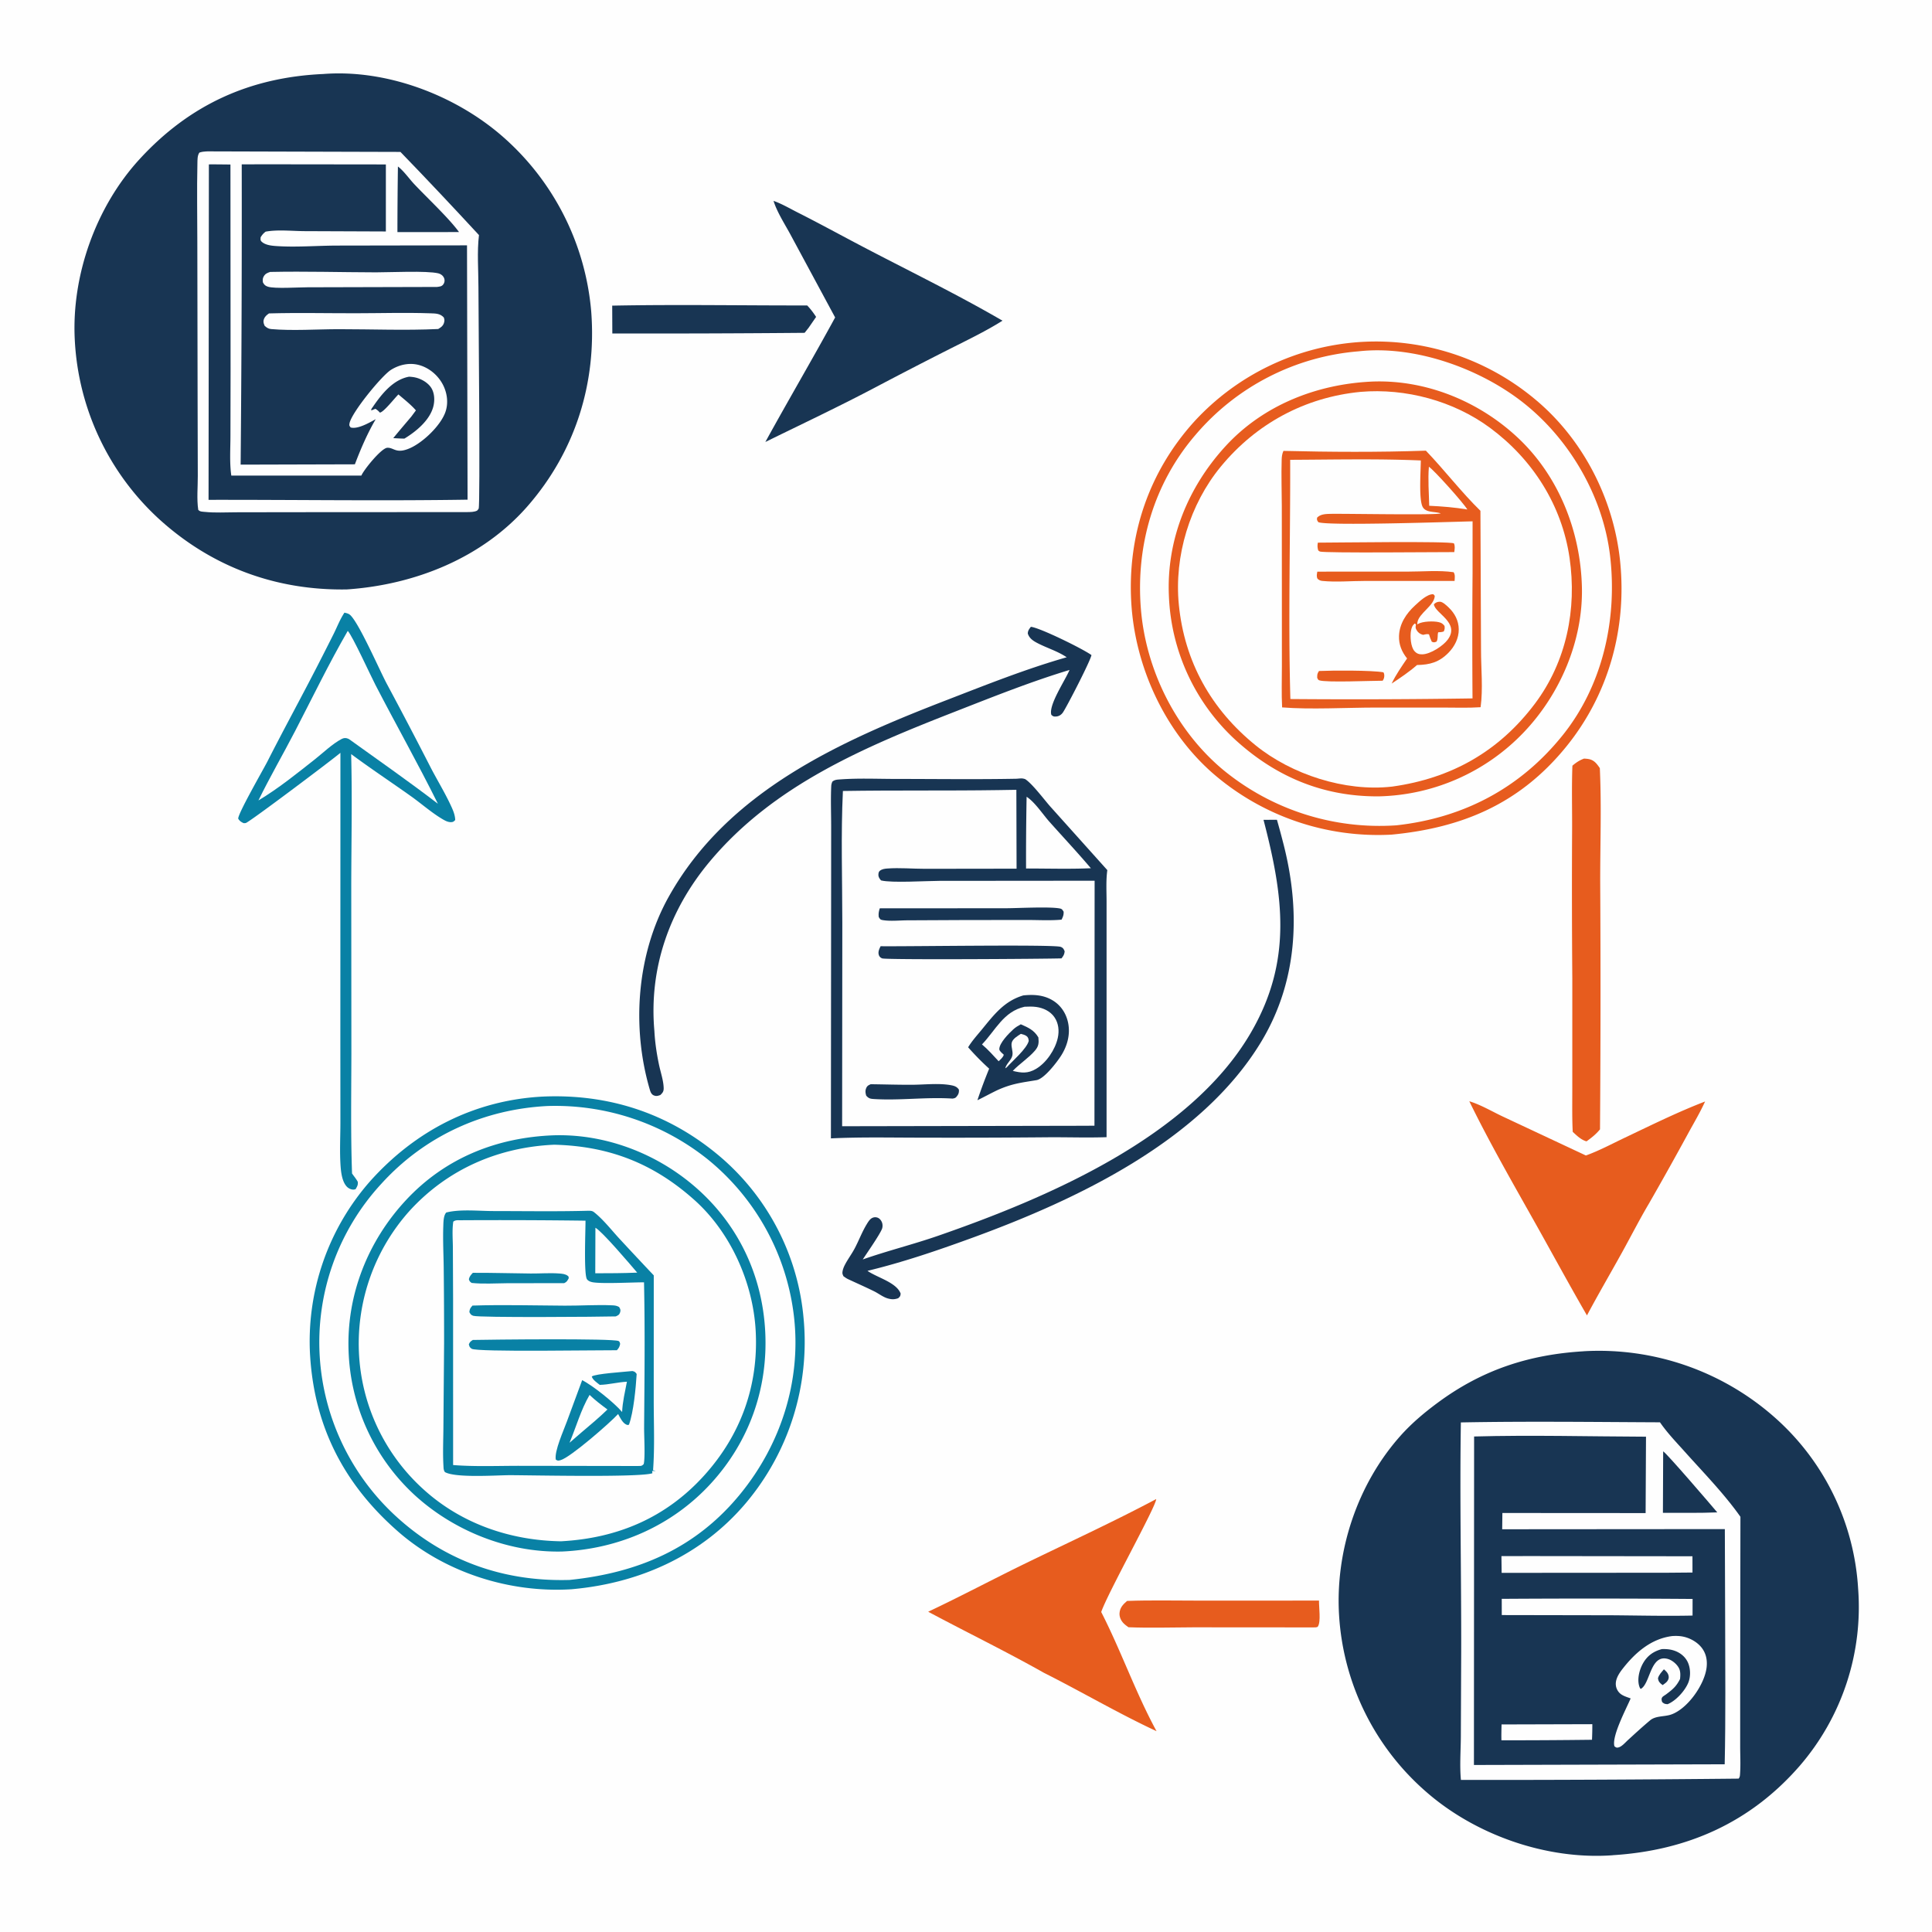 <svg xmlns="http://www.w3.org/2000/svg" style="display:block" viewBox="0 0 2048 2048"><path fill="#FEFEFE" d="M0 0h2048v2048H0z"/><path fill="#E75C1E" d="M1194.74 1697.06c25.6-.94 51.43-.29 77.06-.33l126.41-.04c-.21 6.6 2.21 22.42-1.19 27.47-.79 1.17-3.42.87-4.77.96l-127.16-.09c-22.9.05-45.96.84-68.84-.08-1.89-1.33-3.73-2.66-5.34-4.33-2.67-2.76-4.41-6.63-4.17-10.52.34-5.83 3.8-9.44 8-13.04"/><path fill="#183553" d="M648.964 323.994c68.829-1.344 137.836-.093 206.689-.209 3.684 3.862 6.551 7.705 9.46 12.15l-7.962 11.532-4.245 5.352a18333 18333 0 0 1-203.814.666z"/><path fill="#E75C1E" d="M1679.13 804.144c1.64.092 3.3.181 4.92.487 5.89 1.12 8.58 4.934 11.83 9.6 1.91 40.785.28 82.271.41 123.14a19735 19735 0 0 1-.22 259.779c-4.18 5.16-8.95 8.91-14.3 12.72-5.72-1.53-10.38-6.14-14.62-10.08-.82-16.62-.38-33.52-.45-50.16l.02-111.78a11644 11644 0 0 1-.22-158.487c.1-22.537-.54-45.178.32-67.698 3.97-3.376 7.4-5.677 12.31-7.521"/><path fill="#183553" d="m1339.38 869.065 14.22-.072a904 904 0 0 1 7.58 28.222c17.7 70.956 14.13 143.775-24.51 207.515-63.61 104.92-195.74 167.22-307.06 207.77-36.288 13.22-72.485 25.56-110.056 34.65 9.992 7.08 30.819 12.21 35.163 24.12-.364 2.91-.475 2.87-2.604 4.92-3.759 1.27-6.499 1.36-10.375.38-5.455-1.38-10.196-5.32-15.213-7.79-9.184-4.52-18.617-8.66-27.895-13-1.669-.84-3.058-1.9-4.585-2.98-.703-1.78-1.227-2.46-.998-4.42.304-2.6 1.331-5.22 2.523-7.53 3.037-5.88 7.097-11.27 10.237-17.12 4.472-8.34 7.802-17.46 12.688-25.55 1.351-2.23 3.163-5.38 5.468-6.77 1.971-1.18 4.24-1.44 6.403-.6 2.332.9 4.058 3.28 4.758 5.6.59 1.95.548 4.49-.233 6.39-2.736 6.66-15.807 25.33-20.34 32.27 26.323-9.24 53.51-15.94 79.897-25.1 115.572-40.11 266.972-104.55 331.402-215.09 44.48-76.31 34.53-145.217 13.53-225.815m-246.63-204.619c9.6.941 55.71 23.64 64.24 29.972-1.16 6.355-25.88 54.259-30.16 60.668-1.68 2.519-4.19 4.218-7.29 4.43-2.6.178-3.27-.122-5.05-1.734-3.28-10.294 14.7-36.6 19.25-47.606-40.75 12.328-80.71 28.307-120.34 43.791-96.304 37.626-193.041 77.949-261.084 159.354-42.683 51.065-64.588 112.949-58.634 179.649.612 11.92 2.462 24.24 4.938 35.93 1.65 7.79 4.804 16.82 4.898 24.76.041 3.41-1.212 4.91-3.592 7.14-2.747.88-4.055 1.48-6.918.34-2.283-.9-3.397-3.4-4.045-5.59-19.689-66.56-14.065-144.1 19.803-204.77 62.584-112.118 181.412-164.901 295.804-209.085 41.46-16.014 83.4-32.774 126.17-44.952-9.7-6.566-20.89-9.743-31.18-15.13-4.5-2.353-8.53-5.057-10.06-10.091.12-3.139 1.46-4.673 3.25-7.076"/><path fill="#E75C1E" d="M1557.52 1167.38c12.2 3.67 24.63 11.13 36.2 16.52l87.39 40.97c13.9-4.99 27.7-12.4 41.09-18.77 28.05-13.33 56.26-27.31 85.25-38.46-5.3 11.74-12.1 23.06-18.25 34.39a3806 3806 0 0 1-41.09 73.52c-10.19 17.19-19.32 35.17-29.01 52.67-12.24 22.1-24.98 43.87-36.85 66.18-19.18-33.13-37.36-66.81-56.12-100.18-23.49-41.79-47.55-83.76-68.61-126.84m-331.9 421.7c-.15 7.99-51.33 99.39-58.28 119.73 21.15 41.29 36.47 85.6 58.65 126.32-40.57-18.87-79.45-41.8-119.46-61.92-40.19-22.68-81.89-42.93-122.607-64.7 34.857-16.47 68.977-34.64 103.657-51.51 46.02-22.39 92.87-43.9 138.04-67.92"/><path fill="#183553" d="M819.977 212.941c8.79 3.057 17.355 8.143 25.687 12.346 21.711 10.952 43.053 22.616 64.567 33.948 50.763 26.739 102.869 51.878 152.449 80.706-18.51 11.66-38.84 21.28-58.34 31.18a5050 5050 0 0 0-75.421 38.979c-38.678 20.442-78.34 39.15-117.613 58.423 24.278-44.213 49.845-87.707 73.973-132.003l-46.684-86.625c-6.217-11.711-14.653-24.363-18.618-36.954"/><path fill="#0981A5" d="M365.121 649.442c2.563.572 4.666.991 6.588 2.961 9.678 9.922 30.3 57.262 38.156 72.159a5117 5117 0 0 1 47.01 89.716c6.875 13.138 14.746 26.073 20.994 39.499 2.282 4.903 4.565 10.049 4.671 15.529-1.181 1.044-1.683 1.872-3.324 2.108-3.209.463-6.157-.815-8.902-2.374-11.903-6.758-23.271-16.897-34.481-24.875-21.139-15.045-42.753-29.329-63.594-44.804 1.174 45.759.223 91.615.11 137.389l.135 179.82c-.097 42.38-.784 85 .69 127.35 2.048 2.99 4.296 5.59 6.062 8.78.471 3.38-.661 5.03-2.263 7.83-.737.24-1.215.43-2.03.47-2.626.15-5.441-1.2-7.25-3.07-4.892-5.06-6.132-14.65-6.631-21.43-1.126-15.31-.227-31.23-.221-46.6l-.058-87.5.072-304.386c-8.32 7.119-95.982 73.109-100.263 74.389-.775.232-1.615.096-2.423.145-2.726-1.355-3.894-2.033-5.642-4.661-.646-4.941 26.859-52.639 31.001-60.8 17.427-34.336 35.958-68.037 53.5-102.307a3351 3351 0 0 0 16.928-33.356c3.598-7.354 6.624-15.153 11.165-21.982"/><path fill="#FEFEFE" d="M368.653 668.756c5.191 5.721 23.825 46.633 29.306 57.23 21.771 42.094 45.218 83.607 66.243 126.029-30.558-23.443-62.302-45.575-93.584-68.069-.541-.307-1.044-.692-1.622-.921-2.562-1.016-4.579-.867-6.961.387-9.8 5.159-19.351 14.465-28.129 21.403-19.183 15.16-38.989 31.137-59.96 43.691 12.141-24.848 26.138-48.928 38.86-73.505 18.364-35.478 35.861-71.645 55.847-106.245"/><path fill="#183553" d="M1077.72 825.5c1.99-.135 4.33-.488 6.3-.26.48.057 2.4.44 3 .847 7.81 5.294 19.96 21.752 26.78 29.389l60.01 66.899c-1.53 10.735-.8 22.28-.81 33.127v249.948c-20.05.69-40.28 0-60.35.1a11243 11243 0 0 1-136.15.41c-31.823.02-63.916-.77-95.694.78l.207-244.398.059-85.513c.015-14.421-.607-29.158.079-43.551.085-1.782.507-3.106 1.193-4.732 2.525-2.021 4.779-2.083 7.98-2.321 19.718-1.464 40.232-.52 60.026-.517 42.434.006 84.94.617 127.37-.208"/><path fill="#FEFEFE" d="M1088.25 844.613c8.8 5.675 17.08 18.509 24.19 26.489 14.64 16.416 29.69 32.494 43.93 49.261-22.76.999-45.89.262-68.7.283a3452 3452 0 0 1 .58-76.033"/><path fill="#FEFEFE" d="m1058.91 837.529 18.48-.298.22 83.597-97.184.133c-13.06.007-26.878-1.276-39.824-.302-2.86.215-5.646.579-7.938 2.433-1.296 1.049-1.482 2.561-1.519 4.179-.058 2.492 1.247 4.288 2.813 6.005 11.194 2.849 47.965.496 61.663.471l164.719-.148-.17 259.701-19.98.08-247.495.47.196-215.442c-.008-46.491-1.599-93.538.623-139.941 55.123-.885 110.266-.114 165.396-.938"/><path fill="#183553" d="M922.942 1149.33c14.792.15 29.584.66 44.377.56 13.063-.09 28.116-1.89 40.831.49 3.52.66 6.29 1.55 8.32 4.69.17 2.45-.14 4.27-1.63 6.34-1.77 2.45-2.3 2.64-5.09 3.15-27.679-1.83-55.729 2.19-83.292.46-3.966-.25-5.561-.58-8.231-3.57-.758-2.54-1.171-4.91-.214-7.48 1.069-2.86 2.268-3.39 4.929-4.64m9.65-186.467 134.128-.089c12.57-.057 46.12-1.865 56.75.246 2.42.482 2.74 1.472 4.01 3.382.17 3.492-.64 5.363-2.18 8.466-11.84 1.105-24.39.361-36.3.347l-68.1.081-58.937.284c-8.224.035-18.272 1.147-26.273-.239-2.704-.469-2.716-1.016-4.164-3.204-.434-3.578.019-5.845 1.066-9.274m.888 40.167c23.515.44 183.68-2.08 190.89.69 2.58.99 3.18 2.26 4.2 4.67-.31 3.39-1.29 4.86-3.34 7.52-15.83.59-185.91 1.66-190.062.03-1.982-.77-3.247-2.12-3.735-4.23-.719-3.1.751-5.98 2.047-8.68m151.29 52.15c10.95-1.13 21.58-.53 31.24 5.35 8.51 5.17 14.06 13.61 16.14 23.27 2.75 12.73-.86 25.48-7.93 36.16-4.51 6.81-17.39 23.7-25.59 25.06-15.87 2.63-25.75 3.61-40.9 10.36-7.28 3.45-14.36 7.4-21.64 10.91 3.79-11.34 7.94-22.4 12.46-33.46a283 283 0 0 1-22.29-22.67c4.11-6.82 9.72-12.94 14.76-19.09 12.8-15.62 23.62-29.96 43.75-35.89"/><path fill="#FEFEFE" d="M1082.17 1095.93c1.9.47 4.36 1.12 5.94 2.3 1.98 1.48 2.06 2.95 2.42 5.17-2.25 8.43-17.01 21.04-23.35 28.02l-1.59 1.06c1.22-5.09 6.47-8.62 7.56-13.57 1.03-4.64-1.82-9.71-.6-13.88 1.19-4.06 6.36-6.97 9.62-9.1"/><path fill="#FEFEFE" d="M1086.02 1067.19c4.05-.19 8.36-.34 12.39.22 7.51 1.02 14.93 4.48 19.32 10.86 4.44 6.44 5.22 14.42 3.57 21.94-2.73 12.44-12.11 26.42-23.2 32.92-8.6 5.04-15.32 4.32-24.51 2.05 7.31-7.71 16.58-13.45 23.42-21.37 4.04-4.67 4.33-8.18 3.72-14.1-4.54-7.75-10.78-10.49-18.64-13.91-2.85 1.52-5.55 3.16-7.95 5.34-4.66 4.23-14.85 14.51-14.84 21.03.01 2.03 3.33 4.47 4.75 5.89-.72 2.81-3.44 4.85-5.43 6.92-5.68-6.15-11.25-12.44-17.68-17.85 14.63-15.32 22.71-34.76 45.08-39.94"/><path fill="#E75C1E" d="M1443.65 362.432a262.85 262.85 0 0 1 182.11 59.609c51.99 42.451 84.96 106.857 91.67 173.342 7.21 71.502-12.55 141.948-58.36 197.575-48.72 59.177-109.09 84.592-183.83 91.773a267.04 267.04 0 0 1-190.44-65.736c-51-45.175-81.99-113.581-85.66-181.33-3.85-70.873 18.84-137.503 66.45-190.404a261.96 261.96 0 0 1 178.06-84.829"/><path fill="#FEFEFE" d="M1440.13 372.418c59.45-6.669 128.72 18.123 175 54.777 49.39 39.118 84.52 100.027 91.71 162.814 7.63 66.553-7.95 136.584-50.38 189.414-44.98 56.008-105.13 87.638-176.21 95.45a260.96 260.96 0 0 1-184.16-59.208c-49.78-41.811-81.49-105.765-86.7-170.285-5.43-67.209 13.71-133.074 58-184.513a253.84 253.84 0 0 1 172.74-88.449"/><path fill="#E75C1E" d="m1455.57 404.437 1.11-.038c56.51-1.526 112.12 21.621 152.99 60.267 42.97 40.642 65.71 98.802 67.21 157.399 1.45 56.534-22.83 113.643-61.74 154.349a219 219 0 0 1-153.49 67.754c-58.5.438-108.52-20.36-151.54-59.371a218.92 218.92 0 0 1-71-152.541c-2.83-59.532 19.97-115.583 59.94-159.202 40.36-44.033 97.78-66.236 156.52-68.617"/><path fill="#FEFEFE" d="M1442.18 415.403c47.77-4.098 98.64 9.542 137.3 38.105 45.15 33.356 76.13 81.923 84.31 137.787 7.97 54.364-3.3 110.15-36.7 154.607-38.07 50.66-88.57 79.106-150.92 87.858l-1.07.125c-49.25 5.484-105.81-12.802-144.09-43.795-47.16-38.187-75.44-88.637-81.4-149.219-5.06-51.408 11.63-106.287 44.4-146.145 37.48-45.591 89.22-73.597 148.17-79.323"/><path fill="#E75C1E" d="M1360.48 477.968c50.11 1.207 100.92 1.498 151.01-.245 19.79 20.67 37.39 43.764 57.83 63.766l.62 147.377c.01 19.716 2.22 41.363-.44 60.807-13.13.907-26.67.365-39.84.377l-71.46-.007c-30.82.024-69.13 2.236-99.1-.173-.76-14.426-.23-29.141-.24-43.602l-.02-80.348-.07-89.258c-.06-16.371-.65-32.892-.14-49.25.1-3.474.44-6.213 1.85-9.444"/><path fill="#FEFEFE" d="M1514.69 494.78c5.71 3.786 36.62 38.317 40.74 45.3-13.55-2.243-26.7-3.316-40.4-3.934-.28-13.551-1.5-27.901-.34-41.366"/><path fill="#FEFEFE" d="M1367.64 487.42c46.07-.196 92.46-1.289 138.48.69-.06 10.746-2.14 39.535 1.59 48.455 3.09 7.387 13.21 5.306 19.48 7.642-3.82 2.071-101.75.145-117.01.511-4.94.118-10.41.263-14 4.042-.3 2.48-.11 2.524 1.21 4.678 7.79 4.252 142.63-.325 163.61-.804l-.02 54.866a8742 8742 0 0 0-.05 132.838 8284 8284 0 0 1-193.07.669c-2.41-84.354.05-169.172-.22-253.587"/><path fill="#E75C1E" d="M1398.17 711.29c13.97-.634 56.12-.865 68.31 1.389.48.923.69 1.191.85 2.359.31 2.387-.26 4.717-1.66 6.553-11.38-.041-60.15 2.119-67.3-.455-1.31-.473-1.47-1.525-2.09-2.68.07-3.463-.08-4.164 1.89-7.166m-1.22-136.057c17.32-.001 139.16-1.771 144.29.77 1.35 3.126.73 5.968.35 9.234-17.65-.049-136.99 1.175-142.44-.579-.7-.225-1.21-.831-1.81-1.246-.87-3.199-.92-4.907-.39-8.179m-.54 30.729 95.71-.025c15.74.015 33.31-1.629 48.77.635 1.84 2.759 1.18 6.066 1.03 9.231l-95.03.019c-14.68-.007-30.55 1.428-45.05-.003-2.22-.22-3.45-.788-5.19-2.263-1.31-2.637-.69-4.825-.24-7.594m95.15 92.035c-5.58-6.959-8.85-14.742-8.55-23.779.43-12.951 7.61-23.829 16.9-32.323 4.68-4.272 12.87-12.282 19.47-12.017l1.54 1.719c-.41 10.568-17.18 18.486-18.44 28.451-.07.621-.1 1.246-.16 1.869.26-.164.5-.34.76-.492 5-2.912 16.69-3.277 22.31-1.857 2.89.732 4 1.625 5.85 3.89.37 2.506.24 3.581-.79 5.896-2.08.752-3.72.848-5.92.887-1.05 3.652.17 6.471-1.72 9.895-2.56.907-2.56 1.087-5.06.127-1.26-2.599-2.14-5.106-2.96-7.871-2.27-.527-4.07.078-6.29.576-3.17-.859-5.29-2.292-6.93-5.17-1.36-2.375-1-3.121-.63-5.739l-1.06-1.184c-2.71 1.934-3.64 4.645-4.2 7.89-1 5.782-.32 16.958 3.74 21.464 2.38 2.651 4.86 3.507 8.39 3.391 8.61-.283 21.9-8.919 26.81-15.537 13.44-18.123-13.52-27.779-14.65-37.504 1.88-1.873 3.43-2.647 6.17-2.741 3.06-.105 7.25 3.955 9.44 6.056 6.55 6.28 10.63 13.943 10.76 23.163.12 9.47-4.42 18.335-10.97 24.962-9.87 9.983-19.6 12.673-33.28 12.921-8.3 7.304-17.67 13.591-26.89 19.667 4.57-9.503 10.46-17.908 16.36-26.61"/><path fill="#0981A5" d="M575.267 1162.43c69.087-3.04 131.763 17.08 185.222 61.26a254.64 254.64 0 0 1 91.402 174.45 265.07 265.07 0 0 1-60.97 194.86c-46.958 55.77-112.993 85.28-184.676 91.63l-.641.06c-65.838 4.04-134.25-17.85-183.991-61.5-56.884-49.92-88.354-110.69-92.929-186.7a257.03 257.03 0 0 1 63.637-184.32c48.024-53.71 110.728-85.95 182.946-89.74"/><path fill="#FEFEFE" d="M580.35 1172.42a258.8 258.8 0 0 1 169.778 56.45 251.88 251.88 0 0 1 91.726 168.64c7.203 67.22-14.348 133.57-56.772 185.75-47.052 57.86-108.415 84.05-181.346 91.54-68.623 2.01-130.545-19.49-181.755-65.43a250.86 250.86 0 0 1-83.077-171.83 247.76 247.76 0 0 1 65.366-182.72c45.852-50.53 108.204-78.95 176.08-82.4"/><path fill="#0981A5" d="M587.533 1203.45c55.534-1.49 110.539 20.07 151.799 56.86 43.952 39.19 68.765 92.35 71.828 151.13 3.129 60.05-16.83 116.48-57.356 160.86-41.012 44.92-97.535 69.67-157.964 72.37-57.37 1.35-115.588-22.07-157.372-60.83a217.52 217.52 0 0 1-68.964-151.9c-2.163-59.52 20.528-116.44 60.859-159.77 41.787-44.89 96.686-66.61 157.17-68.72"/><path fill="#FEFEFE" d="M587.404 1213.44c58.226 1.45 105.307 19.79 148.745 58.65 38.323 34.28 62.123 87.5 64.901 138.6 3.147 57.89-15.697 110.31-54.533 153.3-40.617 44.96-92.165 66.65-151.807 69.84-53.643-.82-105.482-18.52-145.574-54.84a208.12 208.12 0 0 1-68.673-145.71 210.8 210.8 0 0 1 54.136-150.21c40.299-43.9 93.84-66.98 152.805-69.63"/><path fill="#0981A5" d="M622.611 1283.48c.805-.04 1.613-.03 2.42-.01 1.784.06 3.219.34 4.664 1.48 9.729 7.7 18.206 18.61 26.584 27.75a4808 4808 0 0 0 36.738 39.26l-.029 132.27c-.018 24.58 1.116 49.84-.723 74.31l2.924.67-3.922.13.308 2.35c-13.137 4.64-127.682 2.11-151.153 2.06-14.435.07-57.555 3.12-68.779-3.27-1.527-2.08-1.433-4.27-1.577-6.76-.79-13.65-.103-27.74-.028-41.43l.715-88.09a6718 6718 0 0 0-.412-80.78c-.175-14.4-.968-29.03-.432-43.41.164-4.41.092-11.32 3.127-14.69 14.923-3.78 34.401-1.56 49.796-1.55 33.237.02 66.553.58 99.779-.29"/><path fill="#FEFEFE" d="M631.159 1301.46c7.3 3.97 37.037 39.06 44.31 47.58-14.826.62-29.625.69-44.463.69z"/><path fill="#FEFEFE" d="M488.55 1293.5a7089 7089 0 0 1 132.107.47c.138 8.18-2.009 57.33 1.607 62.16 1.33 1.78 3.609 2.63 5.706 3.05 9.458 1.91 43.156.1 54.72.14 1.102 51.16.504 102.59.096 153.76-.068 8.43 1.311 32.29-.448 38.93-2.287 2.34-2.924 1.87-6.088 2.01l-124.782-.19c-23.572-.04-47.671 1.03-71.151-.83l-.021-176.85-.226-53.27c-.038-9-.939-19.04.433-27.89 2.606-1.95 4.846-1.41 8.047-1.49"/><path fill="#0981A5" d="M501.245 1349.24c20.415-.11 40.882.56 61.303.73 10.13.09 20.496-.79 30.582.01 2.967.24 6.471.55 8.83 2.55 1.07.9.727.9.913 2.49-1.436 2.6-1.955 3.88-4.787 5.16l-60.679.09c-12.297.08-25.227 1-37.429-.31-2.032-1.53-2.213-1.58-2.952-3.99.722-3.05 2.159-4.52 4.219-6.73m-.034 71.17c16.596-.37 149.471-1.86 154.622 1.17 1.167.69 1.169 1.77 1.562 2.97-.688 3.2-1.262 4.35-3.492 6.75-18.66-.18-148.245 2.1-153.845-1.54-2.257-1.47-2.439-2.3-3.076-4.73 1.299-2.73 1.668-2.97 4.229-4.62m-.362-36.44c32.528-1.03 65.425-.08 97.987.09 16.504.08 33.651-1.09 50.059-.37 2.856.12 4.863.35 7.359 1.77 1.252 2.06 1.936 3.16 1.096 5.71-.889 2.7-2.268 3.21-4.6 4.28-15.74.45-145.072 1.46-151.077-.65-2.532-.89-2.874-1.75-4.124-3.91.412-3.75.978-4.12 3.3-6.92m168.692 69.46c.278-.02.561-.12.836-.06 2.513.47 3.115 1.18 4.533 3.1-.913 14.81-3.256 40.26-8.165 53.78-1.333.29-1.279.5-2.478.03-4.3-1.66-6.893-7.55-9.038-11.36-8.218 9.08-50.836 46.28-61.024 48.91-2.616.68-2.884.76-5.037-.56-1.72-8.9 8.41-31.06 11.801-40.5l16.154-43.72c11.117 5.51 34.496 24.31 42.352 33.76.465-10.76 3.09-21.56 5.092-32.13-9.669.49-19.003 3.07-28.782 3.35-2.813-2.24-7.589-5.36-8.472-8.87 3.507-2.95 35.477-4.96 42.228-5.73"/><path fill="#FEFEFE" d="M624.967 1478.68c5.972 5.67 12.331 10.57 18.971 15.43-8.762 8.56-18.217 16.37-27.551 24.3l-12.66 10.96c7.023-16.73 12.073-35.02 21.24-50.69"/><path fill="#183553" d="M1678.53 1432.43c.35-.04.7-.08 1.05-.1a281.23 281.23 0 0 1 200.34 69.01 263.08 263.08 0 0 1 89.76 182.53 257.46 257.46 0 0 1-62.27 188.41c-52.1 59.7-118.69 89.21-197.16 94.26-.44.05-.88.11-1.33.14-69.72 4.91-145.09-21.59-197.41-67.52a269.5 269.5 0 0 1-92.02-186.68c-4.22-68.32 19.45-139.3 65.12-190.54 12-13.45 25.92-25.09 40.43-35.73 46.7-34.28 95.96-50.29 153.49-53.78"/><path fill="#FEFEFE" d="M1548.57 1507.83c70.25-1.33 140.81-.43 211.08-.12 7.71 11.21 17.33 21.18 26.39 31.29 19.73 22.04 41.88 44.7 58.89 68.85l-.27 183.83v59.04c-.01 10.11.62 20.71-.21 30.76-.14 1.73-.4 2.55-1.42 3.94a26352 26352 0 0 1-294.39 1.38c-1.41-14.84-.18-30.87-.09-45.82l.38-90.17c.17-80.94-1.62-162.07-.36-242.98"/><path fill="#183553" d="M1763.03 1538.47c4.32 2.71 50.79 56.91 57.34 64.72-19.16.78-38.43.41-57.61.45z"/><path fill="#183553" d="M1562.61 1522.74c60.57-1.67 121.61 0 182.22.21l-.41 80.98-151.83-.1-.21 17.25 236.02-.18.34 97.6c.05 50.53.61 101.2-.5 151.72l-265.81.73z"/><path fill="#FEFEFE" d="m1591.71 1827.98 96.21-.27c.05 5.52-.11 11-.33 16.52a7031 7031 0 0 1-96.01.55c-.18-5.6.03-11.2.13-16.8m.2-133.14a14399 14399 0 0 1 202.3.11l-.04 17.61c-28.5.63-57.13-.1-85.64-.31l-116.59-.21zm30.04-45.34 172.12.21.03 17.23-26.85.23-175.45.12-.22-17.74zm150.61 84.8c2.62-.19 5.33-.2 7.94.04 8.53.76 17.49 5.17 22.95 11.82 5.05 6.17 6.53 13.67 5.61 21.46-2.13 18.02-20.04 43.77-37.6 49.86-7.09 2.46-16.31 1.16-22.23 6.12-8.15 6.82-15.97 14.02-23.81 21.19-2.56 2.4-6.1 6.5-9.52 7.48-2.28.66-2.8.14-4.52-1.13-3.17-10.35 12.57-39.92 17.17-50.75-3.39-1.25-7.58-2.46-10.47-4.66a13.6 13.6 0 0 1-5.23-9.55c-.56-6.29 3.46-12.4 7.15-17.13 13.43-17.21 30.22-31.91 52.56-34.75"/><path fill="#183553" d="M1763.82 1769.54c1.06.96 2.21 1.92 3.12 3.04 1.54 1.91 2.43 4.41 1.78 6.86-.89 3.3-3.63 4.97-6.27 6.83-2.99-2.2-4.37-3.53-4.93-7.2.96-3.78 3.86-6.6 6.3-9.53"/><path fill="#183553" d="M1761.55 1748.12c4.07-.15 7.97.07 11.92 1.21 6.61 1.89 12.46 6.13 15.51 12.39 3.11 6.39 3.38 15.35.7 21.94-3.54 8.7-13.3 19.45-22.04 22.87-3.02-.32-3.36-.36-5.69-2.27-.51-1.88-1.13-3.43.19-5.21.66-.89 3-2.23 3.92-2.92 7.07-5.3 10.86-8.37 14.87-16.36.35-3.75.63-7.55-.99-11.06-1.98-4.3-7.06-8.64-11.58-10.03-19.24-5.92-18.83 26.51-29.19 31.66-.65-.88-.85-1.05-1.27-2.22-2.79-7.86-.1-18.25 3.9-25.19 4.58-7.95 11.02-12.43 19.75-14.81M342.746 78.446c66.372-5.174 138.202 21.868 188.221 64.688a277.4 277.4 0 0 1 95.772 187.407c5.743 75.782-17.004 147.785-66.905 205.348-48.211 55.613-120.076 84.044-192.257 88.934-74.769 1.22-142.417-23.629-197.989-73.735a276.4 276.4 0 0 1-90.354-191.569c-3.35-67.825 22.512-140.271 68.4-190.458 52.852-57.805 116.942-87.143 195.112-90.615"/><path fill="#FEFEFE" d="m226.64 160.484 197.844.556c28.09 28.99 55.83 58.523 83.249 88.159-2.139 17.685-.576 37.002-.565 54.897.017 26.634 2.067 231.377.231 235.127-.405.826-1.163 1.427-1.745 2.14-3.436 1.493-6.705 1.388-10.404 1.477l-186.471.105-58.613.104c-10.817.014-22.168.716-32.909-.411-2.711-.285-5.335-.066-7.109-2.22-1.709-11.413-.418-24.288-.478-35.852l-.205-82.563-.29-165.865c-.01-27.5-.54-55.123.087-82.612.088-3.843-.141-8.587 2.081-11.759 4.888-1.695 10.176-1.272 15.297-1.283"/><path fill="#183553" d="M433.628 399.312c2.176.128 4.308.328 6.442.792 6.384 1.39 13.63 5.496 17.147 11.155 3.557 5.722 3.761 13.615 2.05 19.968-3.894 14.451-18.266 26.253-30.563 33.7-3.934-.007-7.89-.296-11.821-.476 6.215-7.715 12.728-15.22 19.102-22.805l4.916-6.609c-5.43-6.26-12.269-11.518-18.539-16.923-3.919 3.706-15.416 18.681-19.678 19.285-1.513-1.771-2.771-2.858-4.767-4.062l-4.358 1.748c-.101-1.771.57-2.15 1.587-3.636 9.359-13.679 21.499-29.048 38.482-32.137m-11.81-222.816c6.221 4.692 11.799 12.84 17.206 18.597 13.495 14.367 36.788 36.077 47.568 50.901l-65.301.032a5114 5114 0 0 1 .527-69.53"/><path fill="#183553" d="m289.5 174.166 119.535.145-.007 71.053-86.058-.34c-13.141-.053-28.577-1.841-41.374.53-2.468 1.858-3.652 3.328-5.307 5.942-.096 1.999-.524 3.197 1.093 4.704 3.716 3.462 9.927 4.225 14.747 4.575 21.059 1.532 43.598-.375 64.84-.458l138.077-.238.591 269.586c-91.43 1.418-183.103.021-274.562.172l.339-355.59c7.616-.069 15.248.083 22.866.13l.13 217.205-.137 70.64c-.016 13.738-1.039 28.285.912 41.884l137.894.008c2.511-6.105 21.177-29.154 27.453-29.456 7.259-.349 9.294 7.009 24.296.293 13.729-6.147 31.977-23.575 37.188-37.821 3.493-9.549 2.127-20.338-2.478-29.277-5.105-9.909-14.501-17.947-25.309-20.895-10.194-2.78-20.875-.473-29.732 5.068-9.919 6.205-42.015 45.547-44.006 56.769-.412 2.322-.118 2.558 1.211 4.318 7.511 2.181 20.125-5.239 26.589-8.777-8.848 15.106-15.918 31.504-22.108 47.857l-121.095.332a29726 29726 0 0 0 1.154-318.321z"/><path fill="#FEFEFE" d="M286.366 288.264c37.322-.779 74.792.35 112.134.431 14.564.031 53.662-1.911 66.135 1.05 2.799.664 5.149 2.54 6.218 5.288.834 2.142.429 4.564-.923 6.412-1.763 2.41-4.046 2.333-6.68 2.74l-137.287.359c-9.519-.006-35.087 1.676-42.003-.643-2.782-.932-3.782-1.948-5.215-4.433-.416-2.541-.445-4.406.954-6.7 1.684-2.761 3.82-3.512 6.667-4.504m-1.212 43.964c30.471-.828 61.166-.145 91.666-.17 26.477-.021 53.205-.847 79.657.067 5.364.185 10.057.164 13.923 4.341.62 1.675.919 2.705.564 4.533-.804 4.128-3.114 5.746-6.438 7.764-34.82 1.638-70.471.18-105.397.192-22.719.008-49.301 1.864-71.624-.117-2.957-.262-4.639-1.445-6.844-3.285-1.069-2.375-1.854-4.192-1.015-6.84 1.006-3.172 2.895-4.638 5.508-6.485"/></svg>
